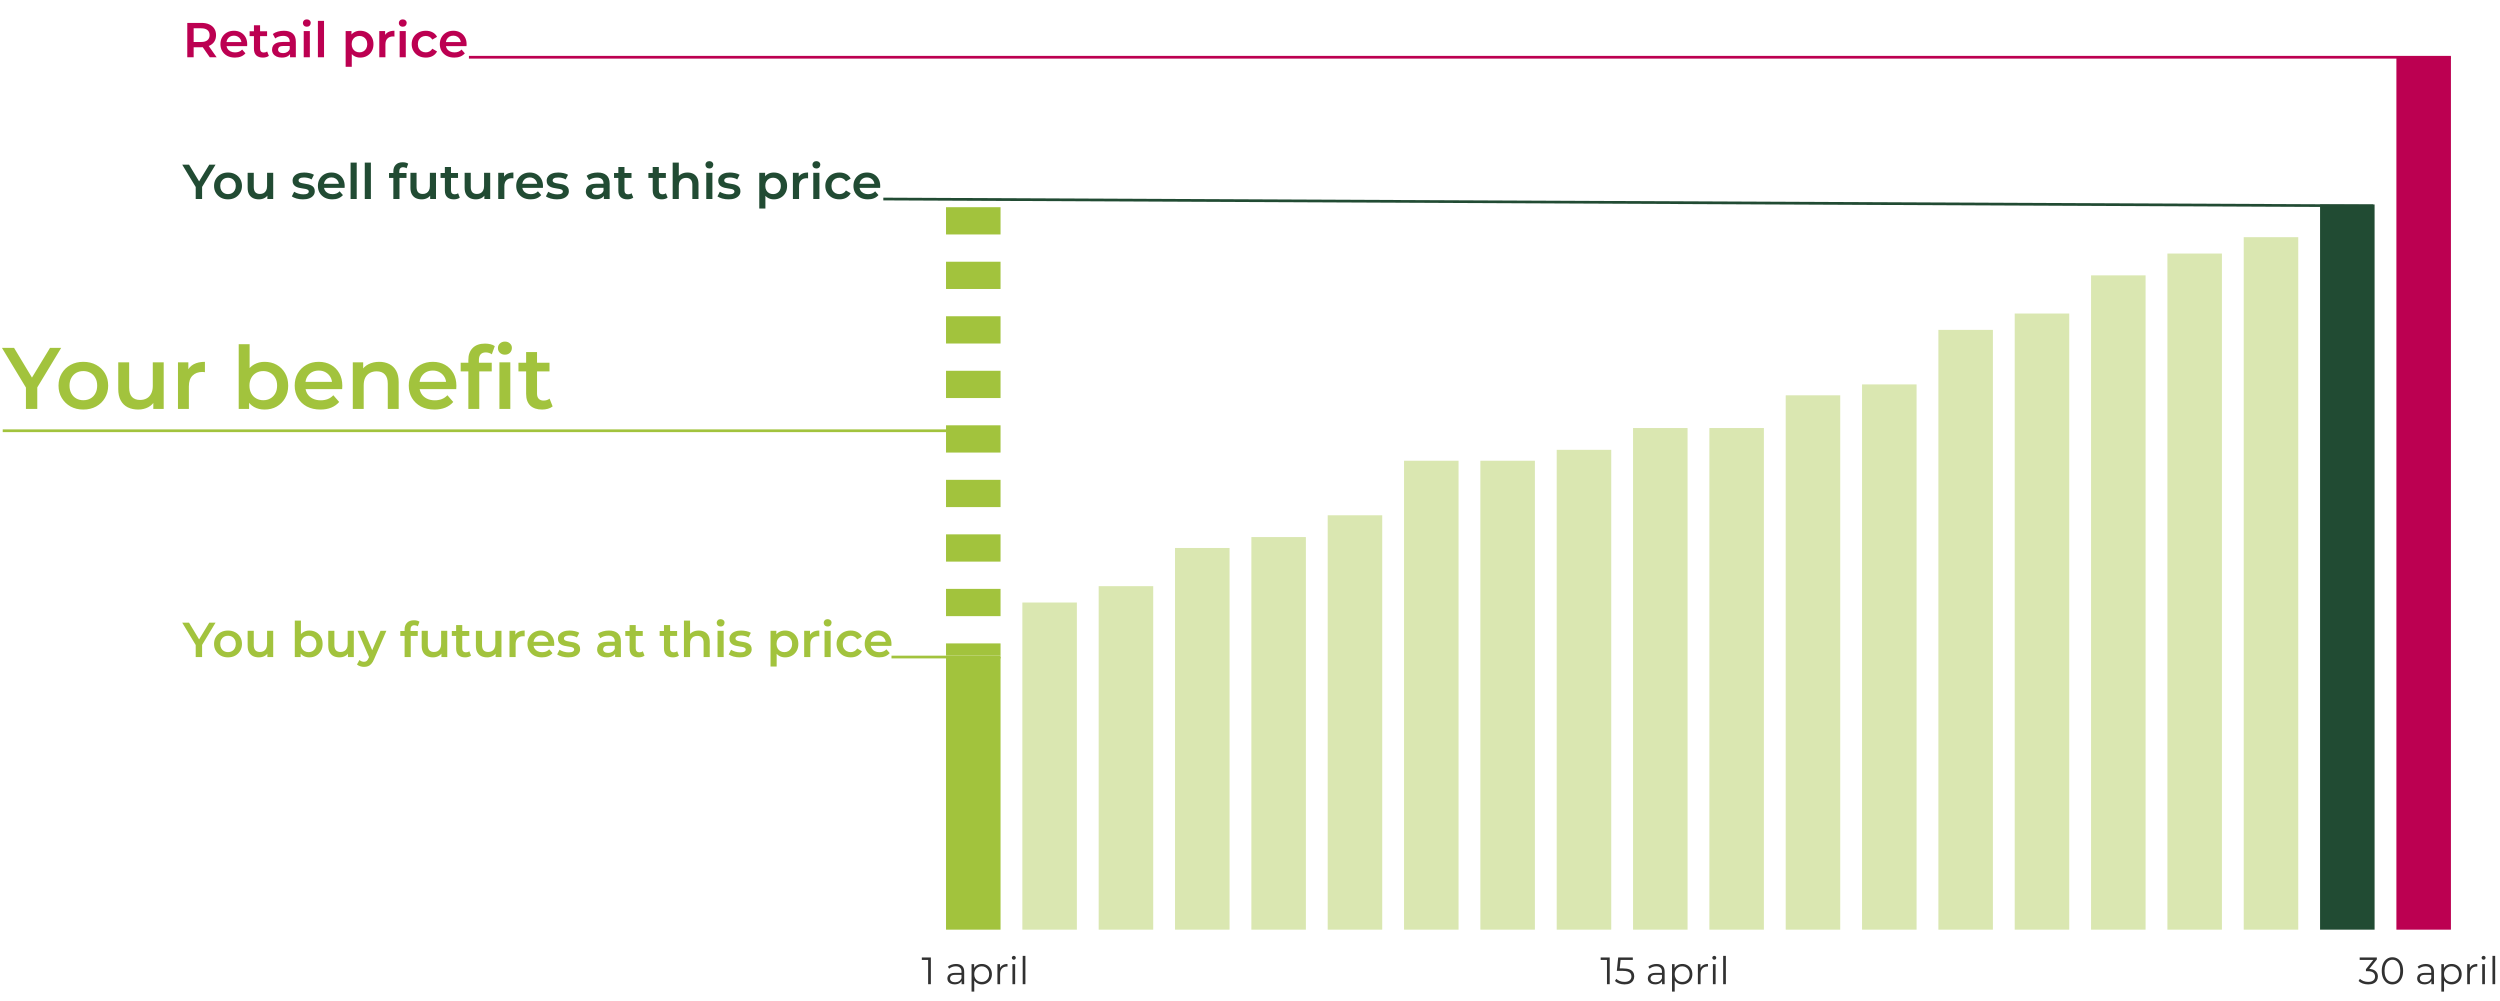 <svg width="917" height="367" viewBox="0 0 917 367" fill="none" xmlns="http://www.w3.org/2000/svg">
<rect x="899" y="341" width="20" height="320" transform="rotate(180 899 341)" fill="#BC0051"/>
<rect x="871" y="341" width="20" height="266" transform="rotate(180 871 341)" fill="#214B33"/>
<rect x="843" y="341" width="20" height="254" transform="rotate(180 843 341)" fill="#A2C33D" fill-opacity="0.4"/>
<rect x="815" y="341" width="20" height="248" transform="rotate(180 815 341)" fill="#A2C33D" fill-opacity="0.4"/>
<rect x="787" y="341" width="20" height="240" transform="rotate(180 787 341)" fill="#A2C33D" fill-opacity="0.4"/>
<rect x="759" y="341" width="20" height="226" transform="rotate(180 759 341)" fill="#A2C33D" fill-opacity="0.4"/>
<rect x="731" y="341" width="20" height="220" transform="rotate(180 731 341)" fill="#A2C33D" fill-opacity="0.4"/>
<rect x="703" y="341" width="20" height="200" transform="rotate(180 703 341)" fill="#A2C33D" fill-opacity="0.4"/>
<rect x="675" y="341" width="20" height="196" transform="rotate(180 675 341)" fill="#A2C33D" fill-opacity="0.4"/>
<rect x="647" y="341" width="20" height="184" transform="rotate(180 647 341)" fill="#A2C33D" fill-opacity="0.4"/>
<rect x="619" y="341" width="20" height="184" transform="rotate(180 619 341)" fill="#A2C33D" fill-opacity="0.4"/>
<rect x="591" y="341" width="20" height="176" transform="rotate(180 591 341)" fill="#A2C33D" fill-opacity="0.4"/>
<rect x="563" y="341" width="20" height="172" transform="rotate(180 563 341)" fill="#A2C33D" fill-opacity="0.4"/>
<rect x="535" y="341" width="20" height="172" transform="rotate(180 535 341)" fill="#A2C33D" fill-opacity="0.4"/>
<rect x="507" y="341" width="20" height="152" transform="rotate(180 507 341)" fill="#A2C33D" fill-opacity="0.4"/>
<rect x="479" y="341" width="20" height="144" transform="rotate(180 479 341)" fill="#A2C33D" fill-opacity="0.4"/>
<rect x="451" y="341" width="20" height="140" transform="rotate(180 451 341)" fill="#A2C33D" fill-opacity="0.4"/>
<rect x="423" y="341" width="20" height="126" transform="rotate(180 423 341)" fill="#A2C33D" fill-opacity="0.4"/>
<rect x="395" y="341" width="20" height="120" transform="rotate(180 395 341)" fill="#A2C33D" fill-opacity="0.4"/>
<rect x="367" y="341" width="20" height="100" transform="rotate(180 367 341)" fill="#A2C33D"/>
<path d="M357 76V240.5" stroke="#A2C33D" stroke-width="20" stroke-dasharray="10 10"/>
<path d="M71.788 241V236.014L72.31 237.454L66.838 228.4H69.34L73.732 235.69H72.328L76.756 228.4H79.06L73.588 237.454L74.128 236.014V241H71.788ZM83.624 241.126C82.64 241.126 81.764 240.916 80.996 240.496C80.228 240.064 79.622 239.476 79.178 238.732C78.734 237.988 78.512 237.142 78.512 236.194C78.512 235.234 78.734 234.388 79.178 233.656C79.622 232.912 80.228 232.33 80.996 231.91C81.764 231.49 82.64 231.28 83.624 231.28C84.62 231.28 85.502 231.49 86.27 231.91C87.05 232.33 87.656 232.906 88.088 233.638C88.532 234.37 88.754 235.222 88.754 236.194C88.754 237.142 88.532 237.988 88.088 238.732C87.656 239.476 87.05 240.064 86.27 240.496C85.502 240.916 84.62 241.126 83.624 241.126ZM83.624 239.2C84.176 239.2 84.668 239.08 85.1 238.84C85.532 238.6 85.868 238.252 86.108 237.796C86.36 237.34 86.486 236.806 86.486 236.194C86.486 235.57 86.36 235.036 86.108 234.592C85.868 234.136 85.532 233.788 85.1 233.548C84.668 233.308 84.182 233.188 83.642 233.188C83.09 233.188 82.598 233.308 82.166 233.548C81.746 233.788 81.41 234.136 81.158 234.592C80.906 235.036 80.78 235.57 80.78 236.194C80.78 236.806 80.906 237.34 81.158 237.796C81.41 238.252 81.746 238.6 82.166 238.84C82.598 239.08 83.084 239.2 83.624 239.2ZM94.974 241.126C94.158 241.126 93.438 240.976 92.814 240.676C92.19 240.364 91.704 239.896 91.356 239.272C91.008 238.636 90.834 237.838 90.834 236.878V231.388H93.084V236.572C93.084 237.436 93.276 238.084 93.66 238.516C94.056 238.936 94.614 239.146 95.334 239.146C95.862 239.146 96.318 239.038 96.702 238.822C97.098 238.606 97.404 238.282 97.62 237.85C97.848 237.418 97.962 236.884 97.962 236.248V231.388H100.212V241H98.07V238.408L98.448 239.2C98.124 239.824 97.65 240.304 97.026 240.64C96.402 240.964 95.718 241.126 94.974 241.126ZM113.46 241.126C112.644 241.126 111.918 240.946 111.282 240.586C110.646 240.226 110.142 239.686 109.77 238.966C109.41 238.234 109.23 237.31 109.23 236.194C109.23 235.066 109.416 234.142 109.788 233.422C110.172 232.702 110.682 232.168 111.318 231.82C111.966 231.46 112.68 231.28 113.46 231.28C114.408 231.28 115.242 231.484 115.962 231.892C116.694 232.3 117.27 232.87 117.69 233.602C118.122 234.334 118.338 235.198 118.338 236.194C118.338 237.19 118.122 238.054 117.69 238.786C117.27 239.518 116.694 240.094 115.962 240.514C115.242 240.922 114.408 241.126 113.46 241.126ZM108.132 241V227.644H110.382V233.62L110.202 236.176L110.274 238.732V241H108.132ZM113.208 239.2C113.748 239.2 114.228 239.08 114.648 238.84C115.08 238.6 115.422 238.252 115.674 237.796C115.926 237.34 116.052 236.806 116.052 236.194C116.052 235.57 115.926 235.036 115.674 234.592C115.422 234.136 115.08 233.788 114.648 233.548C114.228 233.308 113.748 233.188 113.208 233.188C112.668 233.188 112.182 233.308 111.75 233.548C111.318 233.788 110.976 234.136 110.724 234.592C110.472 235.036 110.346 235.57 110.346 236.194C110.346 236.806 110.472 237.34 110.724 237.796C110.976 238.252 111.318 238.6 111.75 238.84C112.182 239.08 112.668 239.2 113.208 239.2ZM124.54 241.126C123.724 241.126 123.004 240.976 122.38 240.676C121.756 240.364 121.27 239.896 120.922 239.272C120.574 238.636 120.4 237.838 120.4 236.878V231.388H122.65V236.572C122.65 237.436 122.842 238.084 123.226 238.516C123.622 238.936 124.18 239.146 124.9 239.146C125.428 239.146 125.884 239.038 126.268 238.822C126.664 238.606 126.97 238.282 127.186 237.85C127.414 237.418 127.528 236.884 127.528 236.248V231.388H129.778V241H127.636V238.408L128.014 239.2C127.69 239.824 127.216 240.304 126.592 240.64C125.968 240.964 125.284 241.126 124.54 241.126ZM133.516 244.618C133.048 244.618 132.58 244.54 132.112 244.384C131.644 244.228 131.254 244.012 130.942 243.736L131.842 242.08C132.07 242.284 132.328 242.446 132.616 242.566C132.904 242.686 133.198 242.746 133.498 242.746C133.906 242.746 134.236 242.644 134.488 242.44C134.74 242.236 134.974 241.894 135.19 241.414L135.748 240.154L135.928 239.884L139.564 231.388H141.724L137.224 241.774C136.924 242.494 136.588 243.064 136.216 243.484C135.856 243.904 135.448 244.198 134.992 244.366C134.548 244.534 134.056 244.618 133.516 244.618ZM135.496 241.342L131.158 231.388H133.498L137.026 239.686L135.496 241.342ZM148.411 241V230.848C148.411 229.84 148.705 229.036 149.293 228.436C149.893 227.824 150.745 227.518 151.849 227.518C152.245 227.518 152.617 227.56 152.965 227.644C153.325 227.728 153.625 227.86 153.865 228.04L153.253 229.732C153.085 229.6 152.893 229.504 152.677 229.444C152.461 229.372 152.239 229.336 152.011 229.336C151.543 229.336 151.189 229.468 150.949 229.732C150.709 229.984 150.589 230.368 150.589 230.884V231.964L150.661 232.972V241H148.411ZM146.827 233.26V231.46H153.235V233.26H146.827ZM158.817 241.126C158.001 241.126 157.281 240.976 156.657 240.676C156.033 240.364 155.547 239.896 155.199 239.272C154.851 238.636 154.677 237.838 154.677 236.878V231.388H156.927V236.572C156.927 237.436 157.119 238.084 157.503 238.516C157.899 238.936 158.457 239.146 159.177 239.146C159.705 239.146 160.161 239.038 160.545 238.822C160.941 238.606 161.247 238.282 161.463 237.85C161.691 237.418 161.805 236.884 161.805 236.248V231.388H164.055V241H161.913V238.408L162.291 239.2C161.967 239.824 161.493 240.304 160.869 240.64C160.245 240.964 159.561 241.126 158.817 241.126ZM170.619 241.126C169.563 241.126 168.747 240.856 168.171 240.316C167.595 239.764 167.307 238.954 167.307 237.886V229.264H169.557V237.832C169.557 238.288 169.671 238.642 169.899 238.894C170.139 239.146 170.469 239.272 170.889 239.272C171.393 239.272 171.813 239.14 172.149 238.876L172.779 240.478C172.515 240.694 172.191 240.856 171.807 240.964C171.423 241.072 171.027 241.126 170.619 241.126ZM165.723 233.26V231.46H172.131V233.26H165.723ZM178.698 241.126C177.882 241.126 177.162 240.976 176.538 240.676C175.914 240.364 175.428 239.896 175.08 239.272C174.732 238.636 174.558 237.838 174.558 236.878V231.388H176.808V236.572C176.808 237.436 177 238.084 177.384 238.516C177.78 238.936 178.338 239.146 179.058 239.146C179.586 239.146 180.042 239.038 180.426 238.822C180.822 238.606 181.128 238.282 181.344 237.85C181.572 237.418 181.686 236.884 181.686 236.248V231.388H183.936V241H181.794V238.408L182.172 239.2C181.848 239.824 181.374 240.304 180.75 240.64C180.126 240.964 179.442 241.126 178.698 241.126ZM186.882 241V231.388H189.024V234.034L188.772 233.26C189.06 232.612 189.51 232.12 190.122 231.784C190.746 231.448 191.52 231.28 192.444 231.28V233.422C192.348 233.398 192.258 233.386 192.174 233.386C192.09 233.374 192.006 233.368 191.922 233.368C191.07 233.368 190.392 233.62 189.888 234.124C189.384 234.616 189.132 235.354 189.132 236.338V241H186.882ZM198.783 241.126C197.715 241.126 196.779 240.916 195.975 240.496C195.183 240.064 194.565 239.476 194.121 238.732C193.689 237.988 193.473 237.142 193.473 236.194C193.473 235.234 193.683 234.388 194.103 233.656C194.535 232.912 195.123 232.33 195.867 231.91C196.623 231.49 197.481 231.28 198.441 231.28C199.377 231.28 200.211 231.484 200.943 231.892C201.675 232.3 202.251 232.876 202.671 233.62C203.091 234.364 203.301 235.24 203.301 236.248C203.301 236.344 203.295 236.452 203.283 236.572C203.283 236.692 203.277 236.806 203.265 236.914H195.255V235.42H202.077L201.195 235.888C201.207 235.336 201.093 234.85 200.853 234.43C200.613 234.01 200.283 233.68 199.863 233.44C199.455 233.2 198.981 233.08 198.441 233.08C197.889 233.08 197.403 233.2 196.983 233.44C196.575 233.68 196.251 234.016 196.011 234.448C195.783 234.868 195.669 235.366 195.669 235.942V236.302C195.669 236.878 195.801 237.388 196.065 237.832C196.329 238.276 196.701 238.618 197.181 238.858C197.661 239.098 198.213 239.218 198.837 239.218C199.377 239.218 199.863 239.134 200.295 238.966C200.727 238.798 201.111 238.534 201.447 238.174L202.653 239.56C202.221 240.064 201.675 240.454 201.015 240.73C200.367 240.994 199.623 241.126 198.783 241.126ZM208.432 241.126C207.628 241.126 206.854 241.024 206.11 240.82C205.378 240.604 204.796 240.346 204.364 240.046L205.228 238.336C205.66 238.612 206.176 238.84 206.776 239.02C207.376 239.2 207.976 239.29 208.576 239.29C209.284 239.29 209.794 239.194 210.106 239.002C210.43 238.81 210.592 238.552 210.592 238.228C210.592 237.964 210.484 237.766 210.268 237.634C210.052 237.49 209.77 237.382 209.422 237.31C209.074 237.238 208.684 237.172 208.252 237.112C207.832 237.052 207.406 236.974 206.974 236.878C206.554 236.77 206.17 236.62 205.822 236.428C205.474 236.224 205.192 235.954 204.976 235.618C204.76 235.282 204.652 234.838 204.652 234.286C204.652 233.674 204.826 233.146 205.174 232.702C205.522 232.246 206.008 231.898 206.632 231.658C207.268 231.406 208.018 231.28 208.882 231.28C209.53 231.28 210.184 231.352 210.844 231.496C211.504 231.64 212.05 231.844 212.482 232.108L211.618 233.818C211.162 233.542 210.7 233.356 210.232 233.26C209.776 233.152 209.32 233.098 208.864 233.098C208.18 233.098 207.67 233.2 207.334 233.404C207.01 233.608 206.848 233.866 206.848 234.178C206.848 234.466 206.956 234.682 207.172 234.826C207.388 234.97 207.67 235.084 208.018 235.168C208.366 235.252 208.75 235.324 209.17 235.384C209.602 235.432 210.028 235.51 210.448 235.618C210.868 235.726 211.252 235.876 211.6 236.068C211.96 236.248 212.248 236.506 212.464 236.842C212.68 237.178 212.788 237.616 212.788 238.156C212.788 238.756 212.608 239.278 212.248 239.722C211.9 240.166 211.402 240.514 210.754 240.766C210.106 241.006 209.332 241.126 208.432 241.126ZM225.623 241V239.056L225.497 238.642V235.24C225.497 234.58 225.299 234.07 224.903 233.71C224.507 233.338 223.907 233.152 223.103 233.152C222.563 233.152 222.029 233.236 221.501 233.404C220.985 233.572 220.547 233.806 220.187 234.106L219.305 232.468C219.821 232.072 220.433 231.778 221.141 231.586C221.861 231.382 222.605 231.28 223.373 231.28C224.765 231.28 225.839 231.616 226.595 232.288C227.363 232.948 227.747 233.974 227.747 235.366V241H225.623ZM222.599 241.126C221.879 241.126 221.249 241.006 220.709 240.766C220.169 240.514 219.749 240.172 219.449 239.74C219.161 239.296 219.017 238.798 219.017 238.246C219.017 237.706 219.143 237.22 219.395 236.788C219.659 236.356 220.085 236.014 220.673 235.762C221.261 235.51 222.041 235.384 223.013 235.384H225.803V236.878H223.175C222.407 236.878 221.891 237.004 221.627 237.256C221.363 237.496 221.231 237.796 221.231 238.156C221.231 238.564 221.393 238.888 221.717 239.128C222.041 239.368 222.491 239.488 223.067 239.488C223.619 239.488 224.111 239.362 224.543 239.11C224.987 238.858 225.305 238.486 225.497 237.994L225.875 239.344C225.659 239.908 225.269 240.346 224.705 240.658C224.153 240.97 223.451 241.126 222.599 241.126ZM234.252 241.126C233.196 241.126 232.38 240.856 231.804 240.316C231.228 239.764 230.94 238.954 230.94 237.886V229.264H233.19V237.832C233.19 238.288 233.304 238.642 233.532 238.894C233.772 239.146 234.102 239.272 234.522 239.272C235.026 239.272 235.446 239.14 235.782 238.876L236.412 240.478C236.148 240.694 235.824 240.856 235.44 240.964C235.056 241.072 234.66 241.126 234.252 241.126ZM229.356 233.26V231.46H235.764V233.26H229.356ZM246.856 241.126C245.8 241.126 244.984 240.856 244.408 240.316C243.832 239.764 243.544 238.954 243.544 237.886V229.264H245.794V237.832C245.794 238.288 245.908 238.642 246.136 238.894C246.376 239.146 246.706 239.272 247.126 239.272C247.63 239.272 248.05 239.14 248.386 238.876L249.016 240.478C248.752 240.694 248.428 240.856 248.044 240.964C247.66 241.072 247.264 241.126 246.856 241.126ZM241.96 233.26V231.46H248.368V233.26H241.96ZM256.321 231.28C257.089 231.28 257.773 231.43 258.373 231.73C258.985 232.03 259.465 232.492 259.813 233.116C260.161 233.728 260.335 234.52 260.335 235.492V241H258.085V235.78C258.085 234.928 257.881 234.292 257.473 233.872C257.077 233.452 256.519 233.242 255.799 233.242C255.271 233.242 254.803 233.35 254.395 233.566C253.987 233.782 253.669 234.106 253.441 234.538C253.225 234.958 253.117 235.492 253.117 236.14V241H250.867V227.644H253.117V233.98L252.631 233.188C252.967 232.576 253.453 232.108 254.089 231.784C254.737 231.448 255.481 231.28 256.321 231.28ZM263.189 241V231.388H265.439V241H263.189ZM264.323 229.804C263.903 229.804 263.555 229.672 263.279 229.408C263.015 229.144 262.883 228.826 262.883 228.454C262.883 228.07 263.015 227.752 263.279 227.5C263.555 227.236 263.903 227.104 264.323 227.104C264.743 227.104 265.085 227.23 265.349 227.482C265.625 227.722 265.763 228.028 265.763 228.4C265.763 228.796 265.631 229.132 265.367 229.408C265.103 229.672 264.755 229.804 264.323 229.804ZM271.362 241.126C270.558 241.126 269.784 241.024 269.04 240.82C268.308 240.604 267.726 240.346 267.294 240.046L268.158 238.336C268.59 238.612 269.106 238.84 269.706 239.02C270.306 239.2 270.906 239.29 271.506 239.29C272.214 239.29 272.724 239.194 273.036 239.002C273.36 238.81 273.522 238.552 273.522 238.228C273.522 237.964 273.414 237.766 273.198 237.634C272.982 237.49 272.7 237.382 272.352 237.31C272.004 237.238 271.614 237.172 271.182 237.112C270.762 237.052 270.336 236.974 269.904 236.878C269.484 236.77 269.1 236.62 268.752 236.428C268.404 236.224 268.122 235.954 267.906 235.618C267.69 235.282 267.582 234.838 267.582 234.286C267.582 233.674 267.756 233.146 268.104 232.702C268.452 232.246 268.938 231.898 269.562 231.658C270.198 231.406 270.948 231.28 271.812 231.28C272.46 231.28 273.114 231.352 273.774 231.496C274.434 231.64 274.98 231.844 275.412 232.108L274.548 233.818C274.092 233.542 273.63 233.356 273.162 233.26C272.706 233.152 272.25 233.098 271.794 233.098C271.11 233.098 270.6 233.2 270.264 233.404C269.94 233.608 269.778 233.866 269.778 234.178C269.778 234.466 269.886 234.682 270.102 234.826C270.318 234.97 270.6 235.084 270.948 235.168C271.296 235.252 271.68 235.324 272.1 235.384C272.532 235.432 272.958 235.51 273.378 235.618C273.798 235.726 274.182 235.876 274.53 236.068C274.89 236.248 275.178 236.506 275.394 236.842C275.61 237.178 275.718 237.616 275.718 238.156C275.718 238.756 275.538 239.278 275.178 239.722C274.83 240.166 274.332 240.514 273.684 240.766C273.036 241.006 272.262 241.126 271.362 241.126ZM287.958 241.126C287.178 241.126 286.464 240.946 285.816 240.586C285.18 240.226 284.67 239.686 284.286 238.966C283.914 238.234 283.728 237.31 283.728 236.194C283.728 235.066 283.908 234.142 284.268 233.422C284.64 232.702 285.144 232.168 285.78 231.82C286.416 231.46 287.142 231.28 287.958 231.28C288.906 231.28 289.74 231.484 290.46 231.892C291.192 232.3 291.768 232.87 292.188 233.602C292.62 234.334 292.836 235.198 292.836 236.194C292.836 237.19 292.62 238.06 292.188 238.804C291.768 239.536 291.192 240.106 290.46 240.514C289.74 240.922 288.906 241.126 287.958 241.126ZM282.63 244.492V231.388H284.772V233.656L284.7 236.212L284.88 238.768V244.492H282.63ZM287.706 239.2C288.246 239.2 288.726 239.08 289.146 238.84C289.578 238.6 289.92 238.252 290.172 237.796C290.424 237.34 290.55 236.806 290.55 236.194C290.55 235.57 290.424 235.036 290.172 234.592C289.92 234.136 289.578 233.788 289.146 233.548C288.726 233.308 288.246 233.188 287.706 233.188C287.166 233.188 286.68 233.308 286.248 233.548C285.816 233.788 285.474 234.136 285.222 234.592C284.97 235.036 284.844 235.57 284.844 236.194C284.844 236.806 284.97 237.34 285.222 237.796C285.474 238.252 285.816 238.6 286.248 238.84C286.68 239.08 287.166 239.2 287.706 239.2ZM294.97 241V231.388H297.112V234.034L296.86 233.26C297.148 232.612 297.598 232.12 298.21 231.784C298.834 231.448 299.608 231.28 300.532 231.28V233.422C300.436 233.398 300.346 233.386 300.262 233.386C300.178 233.374 300.094 233.368 300.01 233.368C299.158 233.368 298.48 233.62 297.976 234.124C297.472 234.616 297.22 235.354 297.22 236.338V241H294.97ZM302.441 241V231.388H304.691V241H302.441ZM303.575 229.804C303.155 229.804 302.807 229.672 302.531 229.408C302.267 229.144 302.135 228.826 302.135 228.454C302.135 228.07 302.267 227.752 302.531 227.5C302.807 227.236 303.155 227.104 303.575 227.104C303.995 227.104 304.337 227.23 304.601 227.482C304.877 227.722 305.015 228.028 305.015 228.4C305.015 228.796 304.883 229.132 304.619 229.408C304.355 229.672 304.007 229.804 303.575 229.804ZM312.054 241.126C311.046 241.126 310.146 240.916 309.354 240.496C308.574 240.064 307.962 239.476 307.518 238.732C307.074 237.988 306.852 237.142 306.852 236.194C306.852 235.234 307.074 234.388 307.518 233.656C307.962 232.912 308.574 232.33 309.354 231.91C310.146 231.49 311.046 231.28 312.054 231.28C312.99 231.28 313.812 231.472 314.52 231.856C315.24 232.228 315.786 232.78 316.158 233.512L314.43 234.52C314.142 234.064 313.788 233.728 313.368 233.512C312.96 233.296 312.516 233.188 312.036 233.188C311.484 233.188 310.986 233.308 310.542 233.548C310.098 233.788 309.75 234.136 309.498 234.592C309.246 235.036 309.12 235.57 309.12 236.194C309.12 236.818 309.246 237.358 309.498 237.814C309.75 238.258 310.098 238.6 310.542 238.84C310.986 239.08 311.484 239.2 312.036 239.2C312.516 239.2 312.96 239.092 313.368 238.876C313.788 238.66 314.142 238.324 314.43 237.868L316.158 238.876C315.786 239.596 315.24 240.154 314.52 240.55C313.812 240.934 312.99 241.126 312.054 241.126ZM322.48 241.126C321.412 241.126 320.476 240.916 319.672 240.496C318.88 240.064 318.262 239.476 317.818 238.732C317.386 237.988 317.17 237.142 317.17 236.194C317.17 235.234 317.38 234.388 317.8 233.656C318.232 232.912 318.82 232.33 319.564 231.91C320.32 231.49 321.178 231.28 322.138 231.28C323.074 231.28 323.908 231.484 324.64 231.892C325.372 232.3 325.948 232.876 326.368 233.62C326.788 234.364 326.998 235.24 326.998 236.248C326.998 236.344 326.992 236.452 326.98 236.572C326.98 236.692 326.974 236.806 326.962 236.914H318.952V235.42H325.774L324.892 235.888C324.904 235.336 324.79 234.85 324.55 234.43C324.31 234.01 323.98 233.68 323.56 233.44C323.152 233.2 322.678 233.08 322.138 233.08C321.586 233.08 321.1 233.2 320.68 233.44C320.272 233.68 319.948 234.016 319.708 234.448C319.48 234.868 319.366 235.366 319.366 235.942V236.302C319.366 236.878 319.498 237.388 319.762 237.832C320.026 238.276 320.398 238.618 320.878 238.858C321.358 239.098 321.91 239.218 322.534 239.218C323.074 239.218 323.56 239.134 323.992 238.966C324.424 238.798 324.808 238.534 325.144 238.174L326.35 239.56C325.918 240.064 325.372 240.454 324.712 240.73C324.064 240.994 323.32 241.126 322.48 241.126Z" fill="#A2C33D"/>
<path d="M327 241H367" stroke="#A2C33D"/>
<path d="M324 73L870.5 75.51" stroke="#214B33"/>
<path d="M71.788 73V68.014L72.31 69.454L66.838 60.4H69.34L73.732 67.69H72.328L76.756 60.4H79.06L73.588 69.454L74.128 68.014V73H71.788ZM83.624 73.126C82.64 73.126 81.764 72.916 80.996 72.496C80.228 72.064 79.622 71.476 79.178 70.732C78.734 69.988 78.512 69.142 78.512 68.194C78.512 67.234 78.734 66.388 79.178 65.656C79.622 64.912 80.228 64.33 80.996 63.91C81.764 63.49 82.64 63.28 83.624 63.28C84.62 63.28 85.502 63.49 86.27 63.91C87.05 64.33 87.656 64.906 88.088 65.638C88.532 66.37 88.754 67.222 88.754 68.194C88.754 69.142 88.532 69.988 88.088 70.732C87.656 71.476 87.05 72.064 86.27 72.496C85.502 72.916 84.62 73.126 83.624 73.126ZM83.624 71.2C84.176 71.2 84.668 71.08 85.1 70.84C85.532 70.6 85.868 70.252 86.108 69.796C86.36 69.34 86.486 68.806 86.486 68.194C86.486 67.57 86.36 67.036 86.108 66.592C85.868 66.136 85.532 65.788 85.1 65.548C84.668 65.308 84.182 65.188 83.642 65.188C83.09 65.188 82.598 65.308 82.166 65.548C81.746 65.788 81.41 66.136 81.158 66.592C80.906 67.036 80.78 67.57 80.78 68.194C80.78 68.806 80.906 69.34 81.158 69.796C81.41 70.252 81.746 70.6 82.166 70.84C82.598 71.08 83.084 71.2 83.624 71.2ZM94.974 73.126C94.158 73.126 93.438 72.976 92.814 72.676C92.19 72.364 91.704 71.896 91.356 71.272C91.008 70.636 90.834 69.838 90.834 68.878V63.388H93.084V68.572C93.084 69.436 93.276 70.084 93.66 70.516C94.056 70.936 94.614 71.146 95.334 71.146C95.862 71.146 96.318 71.038 96.702 70.822C97.098 70.606 97.404 70.282 97.62 69.85C97.848 69.418 97.962 68.884 97.962 68.248V63.388H100.212V73H98.07V70.408L98.448 71.2C98.124 71.824 97.65 72.304 97.026 72.64C96.402 72.964 95.718 73.126 94.974 73.126ZM111.102 73.126C110.298 73.126 109.524 73.024 108.78 72.82C108.048 72.604 107.466 72.346 107.034 72.046L107.898 70.336C108.33 70.612 108.846 70.84 109.446 71.02C110.046 71.2 110.646 71.29 111.246 71.29C111.954 71.29 112.464 71.194 112.776 71.002C113.1 70.81 113.262 70.552 113.262 70.228C113.262 69.964 113.154 69.766 112.938 69.634C112.722 69.49 112.44 69.382 112.092 69.31C111.744 69.238 111.354 69.172 110.922 69.112C110.502 69.052 110.076 68.974 109.644 68.878C109.224 68.77 108.84 68.62 108.492 68.428C108.144 68.224 107.862 67.954 107.646 67.618C107.43 67.282 107.322 66.838 107.322 66.286C107.322 65.674 107.496 65.146 107.844 64.702C108.192 64.246 108.678 63.898 109.302 63.658C109.938 63.406 110.688 63.28 111.552 63.28C112.2 63.28 112.854 63.352 113.514 63.496C114.174 63.64 114.72 63.844 115.152 64.108L114.288 65.818C113.832 65.542 113.37 65.356 112.902 65.26C112.446 65.152 111.99 65.098 111.534 65.098C110.85 65.098 110.34 65.2 110.004 65.404C109.68 65.608 109.518 65.866 109.518 66.178C109.518 66.466 109.626 66.682 109.842 66.826C110.058 66.97 110.34 67.084 110.688 67.168C111.036 67.252 111.42 67.324 111.84 67.384C112.272 67.432 112.698 67.51 113.118 67.618C113.538 67.726 113.922 67.876 114.27 68.068C114.63 68.248 114.918 68.506 115.134 68.842C115.35 69.178 115.458 69.616 115.458 70.156C115.458 70.756 115.278 71.278 114.918 71.722C114.57 72.166 114.072 72.514 113.424 72.766C112.776 73.006 112.002 73.126 111.102 73.126ZM121.914 73.126C120.846 73.126 119.91 72.916 119.106 72.496C118.314 72.064 117.696 71.476 117.252 70.732C116.82 69.988 116.604 69.142 116.604 68.194C116.604 67.234 116.814 66.388 117.234 65.656C117.666 64.912 118.254 64.33 118.998 63.91C119.754 63.49 120.612 63.28 121.572 63.28C122.508 63.28 123.342 63.484 124.074 63.892C124.806 64.3 125.382 64.876 125.802 65.62C126.222 66.364 126.432 67.24 126.432 68.248C126.432 68.344 126.426 68.452 126.414 68.572C126.414 68.692 126.408 68.806 126.396 68.914H118.386V67.42H125.208L124.326 67.888C124.338 67.336 124.224 66.85 123.984 66.43C123.744 66.01 123.414 65.68 122.994 65.44C122.586 65.2 122.112 65.08 121.572 65.08C121.02 65.08 120.534 65.2 120.114 65.44C119.706 65.68 119.382 66.016 119.142 66.448C118.914 66.868 118.8 67.366 118.8 67.942V68.302C118.8 68.878 118.932 69.388 119.196 69.832C119.46 70.276 119.832 70.618 120.312 70.858C120.792 71.098 121.344 71.218 121.968 71.218C122.508 71.218 122.994 71.134 123.426 70.966C123.858 70.798 124.242 70.534 124.578 70.174L125.784 71.56C125.352 72.064 124.806 72.454 124.146 72.73C123.498 72.994 122.754 73.126 121.914 73.126ZM128.593 73V59.644H130.843V73H128.593ZM133.796 73V59.644H136.046V73H133.796ZM144.28 73V62.848C144.28 61.84 144.574 61.036 145.162 60.436C145.762 59.824 146.614 59.518 147.718 59.518C148.114 59.518 148.486 59.56 148.834 59.644C149.194 59.728 149.494 59.86 149.734 60.04L149.122 61.732C148.954 61.6 148.762 61.504 148.546 61.444C148.33 61.372 148.108 61.336 147.88 61.336C147.412 61.336 147.058 61.468 146.818 61.732C146.578 61.984 146.458 62.368 146.458 62.884V63.964L146.53 64.972V73H144.28ZM142.696 65.26V63.46H149.104V65.26H142.696ZM154.687 73.126C153.871 73.126 153.151 72.976 152.527 72.676C151.903 72.364 151.417 71.896 151.069 71.272C150.721 70.636 150.547 69.838 150.547 68.878V63.388H152.797V68.572C152.797 69.436 152.989 70.084 153.373 70.516C153.769 70.936 154.327 71.146 155.047 71.146C155.575 71.146 156.031 71.038 156.415 70.822C156.811 70.606 157.117 70.282 157.333 69.85C157.561 69.418 157.675 68.884 157.675 68.248V63.388H159.925V73H157.783V70.408L158.161 71.2C157.837 71.824 157.363 72.304 156.739 72.64C156.115 72.964 155.431 73.126 154.687 73.126ZM166.489 73.126C165.433 73.126 164.617 72.856 164.041 72.316C163.465 71.764 163.177 70.954 163.177 69.886V61.264H165.427V69.832C165.427 70.288 165.541 70.642 165.769 70.894C166.009 71.146 166.339 71.272 166.759 71.272C167.263 71.272 167.683 71.14 168.019 70.876L168.649 72.478C168.385 72.694 168.061 72.856 167.677 72.964C167.293 73.072 166.897 73.126 166.489 73.126ZM161.593 65.26V63.46H168.001V65.26H161.593ZM174.567 73.126C173.751 73.126 173.031 72.976 172.407 72.676C171.783 72.364 171.297 71.896 170.949 71.272C170.601 70.636 170.427 69.838 170.427 68.878V63.388H172.677V68.572C172.677 69.436 172.869 70.084 173.253 70.516C173.649 70.936 174.207 71.146 174.927 71.146C175.455 71.146 175.911 71.038 176.295 70.822C176.691 70.606 176.997 70.282 177.213 69.85C177.441 69.418 177.555 68.884 177.555 68.248V63.388H179.805V73H177.663V70.408L178.041 71.2C177.717 71.824 177.243 72.304 176.619 72.64C175.995 72.964 175.311 73.126 174.567 73.126ZM182.751 73V63.388H184.893V66.034L184.641 65.26C184.929 64.612 185.379 64.12 185.991 63.784C186.615 63.448 187.389 63.28 188.313 63.28V65.422C188.217 65.398 188.127 65.386 188.043 65.386C187.959 65.374 187.875 65.368 187.791 65.368C186.939 65.368 186.261 65.62 185.757 66.124C185.253 66.616 185.001 67.354 185.001 68.338V73H182.751ZM194.652 73.126C193.584 73.126 192.648 72.916 191.844 72.496C191.052 72.064 190.434 71.476 189.99 70.732C189.558 69.988 189.342 69.142 189.342 68.194C189.342 67.234 189.552 66.388 189.972 65.656C190.404 64.912 190.992 64.33 191.736 63.91C192.492 63.49 193.35 63.28 194.31 63.28C195.246 63.28 196.08 63.484 196.812 63.892C197.544 64.3 198.12 64.876 198.54 65.62C198.96 66.364 199.17 67.24 199.17 68.248C199.17 68.344 199.164 68.452 199.152 68.572C199.152 68.692 199.146 68.806 199.134 68.914H191.124V67.42H197.946L197.064 67.888C197.076 67.336 196.962 66.85 196.722 66.43C196.482 66.01 196.152 65.68 195.732 65.44C195.324 65.2 194.85 65.08 194.31 65.08C193.758 65.08 193.272 65.2 192.852 65.44C192.444 65.68 192.12 66.016 191.88 66.448C191.652 66.868 191.538 67.366 191.538 67.942V68.302C191.538 68.878 191.67 69.388 191.934 69.832C192.198 70.276 192.57 70.618 193.05 70.858C193.53 71.098 194.082 71.218 194.706 71.218C195.246 71.218 195.732 71.134 196.164 70.966C196.596 70.798 196.98 70.534 197.316 70.174L198.522 71.56C198.09 72.064 197.544 72.454 196.884 72.73C196.236 72.994 195.492 73.126 194.652 73.126ZM204.301 73.126C203.497 73.126 202.723 73.024 201.979 72.82C201.247 72.604 200.665 72.346 200.233 72.046L201.097 70.336C201.529 70.612 202.045 70.84 202.645 71.02C203.245 71.2 203.845 71.29 204.445 71.29C205.153 71.29 205.663 71.194 205.975 71.002C206.299 70.81 206.461 70.552 206.461 70.228C206.461 69.964 206.353 69.766 206.137 69.634C205.921 69.49 205.639 69.382 205.291 69.31C204.943 69.238 204.553 69.172 204.121 69.112C203.701 69.052 203.275 68.974 202.843 68.878C202.423 68.77 202.039 68.62 201.691 68.428C201.343 68.224 201.061 67.954 200.845 67.618C200.629 67.282 200.521 66.838 200.521 66.286C200.521 65.674 200.695 65.146 201.043 64.702C201.391 64.246 201.877 63.898 202.501 63.658C203.137 63.406 203.887 63.28 204.751 63.28C205.399 63.28 206.053 63.352 206.713 63.496C207.373 63.64 207.919 63.844 208.351 64.108L207.487 65.818C207.031 65.542 206.569 65.356 206.101 65.26C205.645 65.152 205.189 65.098 204.733 65.098C204.049 65.098 203.539 65.2 203.203 65.404C202.879 65.608 202.717 65.866 202.717 66.178C202.717 66.466 202.825 66.682 203.041 66.826C203.257 66.97 203.539 67.084 203.887 67.168C204.235 67.252 204.619 67.324 205.039 67.384C205.471 67.432 205.897 67.51 206.317 67.618C206.737 67.726 207.121 67.876 207.469 68.068C207.829 68.248 208.117 68.506 208.333 68.842C208.549 69.178 208.657 69.616 208.657 70.156C208.657 70.756 208.477 71.278 208.117 71.722C207.769 72.166 207.271 72.514 206.623 72.766C205.975 73.006 205.201 73.126 204.301 73.126ZM221.492 73V71.056L221.366 70.642V67.24C221.366 66.58 221.168 66.07 220.772 65.71C220.376 65.338 219.776 65.152 218.972 65.152C218.432 65.152 217.898 65.236 217.37 65.404C216.854 65.572 216.416 65.806 216.056 66.106L215.174 64.468C215.69 64.072 216.302 63.778 217.01 63.586C217.73 63.382 218.474 63.28 219.242 63.28C220.634 63.28 221.708 63.616 222.464 64.288C223.232 64.948 223.616 65.974 223.616 67.366V73H221.492ZM218.468 73.126C217.748 73.126 217.118 73.006 216.578 72.766C216.038 72.514 215.618 72.172 215.318 71.74C215.03 71.296 214.886 70.798 214.886 70.246C214.886 69.706 215.012 69.22 215.264 68.788C215.528 68.356 215.954 68.014 216.542 67.762C217.13 67.51 217.91 67.384 218.882 67.384H221.672V68.878H219.044C218.276 68.878 217.76 69.004 217.496 69.256C217.232 69.496 217.1 69.796 217.1 70.156C217.1 70.564 217.262 70.888 217.586 71.128C217.91 71.368 218.36 71.488 218.936 71.488C219.488 71.488 219.98 71.362 220.412 71.11C220.856 70.858 221.174 70.486 221.366 69.994L221.744 71.344C221.528 71.908 221.138 72.346 220.574 72.658C220.022 72.97 219.32 73.126 218.468 73.126ZM230.121 73.126C229.065 73.126 228.249 72.856 227.673 72.316C227.097 71.764 226.809 70.954 226.809 69.886V61.264H229.059V69.832C229.059 70.288 229.173 70.642 229.401 70.894C229.641 71.146 229.971 71.272 230.391 71.272C230.895 71.272 231.315 71.14 231.651 70.876L232.281 72.478C232.017 72.694 231.693 72.856 231.309 72.964C230.925 73.072 230.529 73.126 230.121 73.126ZM225.225 65.26V63.46H231.633V65.26H225.225ZM242.725 73.126C241.669 73.126 240.853 72.856 240.277 72.316C239.701 71.764 239.413 70.954 239.413 69.886V61.264H241.663V69.832C241.663 70.288 241.777 70.642 242.005 70.894C242.245 71.146 242.575 71.272 242.995 71.272C243.499 71.272 243.919 71.14 244.255 70.876L244.885 72.478C244.621 72.694 244.297 72.856 243.913 72.964C243.529 73.072 243.133 73.126 242.725 73.126ZM237.829 65.26V63.46H244.237V65.26H237.829ZM252.19 63.28C252.958 63.28 253.642 63.43 254.242 63.73C254.854 64.03 255.334 64.492 255.682 65.116C256.03 65.728 256.204 66.52 256.204 67.492V73H253.954V67.78C253.954 66.928 253.75 66.292 253.342 65.872C252.946 65.452 252.388 65.242 251.668 65.242C251.14 65.242 250.672 65.35 250.264 65.566C249.856 65.782 249.538 66.106 249.31 66.538C249.094 66.958 248.986 67.492 248.986 68.14V73H246.736V59.644H248.986V65.98L248.5 65.188C248.836 64.576 249.322 64.108 249.958 63.784C250.606 63.448 251.35 63.28 252.19 63.28ZM259.058 73V63.388H261.308V73H259.058ZM260.192 61.804C259.772 61.804 259.424 61.672 259.148 61.408C258.884 61.144 258.752 60.826 258.752 60.454C258.752 60.07 258.884 59.752 259.148 59.5C259.424 59.236 259.772 59.104 260.192 59.104C260.612 59.104 260.954 59.23 261.218 59.482C261.494 59.722 261.632 60.028 261.632 60.4C261.632 60.796 261.5 61.132 261.236 61.408C260.972 61.672 260.624 61.804 260.192 61.804ZM267.231 73.126C266.427 73.126 265.653 73.024 264.909 72.82C264.177 72.604 263.595 72.346 263.163 72.046L264.027 70.336C264.459 70.612 264.975 70.84 265.575 71.02C266.175 71.2 266.775 71.29 267.375 71.29C268.083 71.29 268.593 71.194 268.905 71.002C269.229 70.81 269.391 70.552 269.391 70.228C269.391 69.964 269.283 69.766 269.067 69.634C268.851 69.49 268.569 69.382 268.221 69.31C267.873 69.238 267.483 69.172 267.051 69.112C266.631 69.052 266.205 68.974 265.773 68.878C265.353 68.77 264.969 68.62 264.621 68.428C264.273 68.224 263.991 67.954 263.775 67.618C263.559 67.282 263.451 66.838 263.451 66.286C263.451 65.674 263.625 65.146 263.973 64.702C264.321 64.246 264.807 63.898 265.431 63.658C266.067 63.406 266.817 63.28 267.681 63.28C268.329 63.28 268.983 63.352 269.643 63.496C270.303 63.64 270.849 63.844 271.281 64.108L270.417 65.818C269.961 65.542 269.499 65.356 269.031 65.26C268.575 65.152 268.119 65.098 267.663 65.098C266.979 65.098 266.469 65.2 266.133 65.404C265.809 65.608 265.647 65.866 265.647 66.178C265.647 66.466 265.755 66.682 265.971 66.826C266.187 66.97 266.469 67.084 266.817 67.168C267.165 67.252 267.549 67.324 267.969 67.384C268.401 67.432 268.827 67.51 269.247 67.618C269.667 67.726 270.051 67.876 270.399 68.068C270.759 68.248 271.047 68.506 271.263 68.842C271.479 69.178 271.587 69.616 271.587 70.156C271.587 70.756 271.407 71.278 271.047 71.722C270.699 72.166 270.201 72.514 269.553 72.766C268.905 73.006 268.131 73.126 267.231 73.126ZM283.827 73.126C283.047 73.126 282.333 72.946 281.685 72.586C281.049 72.226 280.539 71.686 280.155 70.966C279.783 70.234 279.597 69.31 279.597 68.194C279.597 67.066 279.777 66.142 280.137 65.422C280.509 64.702 281.013 64.168 281.649 63.82C282.285 63.46 283.011 63.28 283.827 63.28C284.775 63.28 285.609 63.484 286.329 63.892C287.061 64.3 287.637 64.87 288.057 65.602C288.489 66.334 288.705 67.198 288.705 68.194C288.705 69.19 288.489 70.06 288.057 70.804C287.637 71.536 287.061 72.106 286.329 72.514C285.609 72.922 284.775 73.126 283.827 73.126ZM278.499 76.492V63.388H280.641V65.656L280.569 68.212L280.749 70.768V76.492H278.499ZM283.575 71.2C284.115 71.2 284.595 71.08 285.015 70.84C285.447 70.6 285.789 70.252 286.041 69.796C286.293 69.34 286.419 68.806 286.419 68.194C286.419 67.57 286.293 67.036 286.041 66.592C285.789 66.136 285.447 65.788 285.015 65.548C284.595 65.308 284.115 65.188 283.575 65.188C283.035 65.188 282.549 65.308 282.117 65.548C281.685 65.788 281.343 66.136 281.091 66.592C280.839 67.036 280.713 67.57 280.713 68.194C280.713 68.806 280.839 69.34 281.091 69.796C281.343 70.252 281.685 70.6 282.117 70.84C282.549 71.08 283.035 71.2 283.575 71.2ZM290.839 73V63.388H292.981V66.034L292.729 65.26C293.017 64.612 293.467 64.12 294.079 63.784C294.703 63.448 295.477 63.28 296.401 63.28V65.422C296.305 65.398 296.215 65.386 296.131 65.386C296.047 65.374 295.963 65.368 295.879 65.368C295.027 65.368 294.349 65.62 293.845 66.124C293.341 66.616 293.089 67.354 293.089 68.338V73H290.839ZM298.31 73V63.388H300.56V73H298.31ZM299.444 61.804C299.024 61.804 298.676 61.672 298.4 61.408C298.136 61.144 298.004 60.826 298.004 60.454C298.004 60.07 298.136 59.752 298.4 59.5C298.676 59.236 299.024 59.104 299.444 59.104C299.864 59.104 300.206 59.23 300.47 59.482C300.746 59.722 300.884 60.028 300.884 60.4C300.884 60.796 300.752 61.132 300.488 61.408C300.224 61.672 299.876 61.804 299.444 61.804ZM307.923 73.126C306.915 73.126 306.015 72.916 305.223 72.496C304.443 72.064 303.831 71.476 303.387 70.732C302.943 69.988 302.721 69.142 302.721 68.194C302.721 67.234 302.943 66.388 303.387 65.656C303.831 64.912 304.443 64.33 305.223 63.91C306.015 63.49 306.915 63.28 307.923 63.28C308.859 63.28 309.681 63.472 310.389 63.856C311.109 64.228 311.655 64.78 312.027 65.512L310.299 66.52C310.011 66.064 309.657 65.728 309.237 65.512C308.829 65.296 308.385 65.188 307.905 65.188C307.353 65.188 306.855 65.308 306.411 65.548C305.967 65.788 305.619 66.136 305.367 66.592C305.115 67.036 304.989 67.57 304.989 68.194C304.989 68.818 305.115 69.358 305.367 69.814C305.619 70.258 305.967 70.6 306.411 70.84C306.855 71.08 307.353 71.2 307.905 71.2C308.385 71.2 308.829 71.092 309.237 70.876C309.657 70.66 310.011 70.324 310.299 69.868L312.027 70.876C311.655 71.596 311.109 72.154 310.389 72.55C309.681 72.934 308.859 73.126 307.923 73.126ZM318.349 73.126C317.281 73.126 316.345 72.916 315.541 72.496C314.749 72.064 314.131 71.476 313.687 70.732C313.255 69.988 313.039 69.142 313.039 68.194C313.039 67.234 313.249 66.388 313.669 65.656C314.101 64.912 314.689 64.33 315.433 63.91C316.189 63.49 317.047 63.28 318.007 63.28C318.943 63.28 319.777 63.484 320.509 63.892C321.241 64.3 321.817 64.876 322.237 65.62C322.657 66.364 322.867 67.24 322.867 68.248C322.867 68.344 322.861 68.452 322.849 68.572C322.849 68.692 322.843 68.806 322.831 68.914H314.821V67.42H321.643L320.761 67.888C320.773 67.336 320.659 66.85 320.419 66.43C320.179 66.01 319.849 65.68 319.429 65.44C319.021 65.2 318.547 65.08 318.007 65.08C317.455 65.08 316.969 65.2 316.549 65.44C316.141 65.68 315.817 66.016 315.577 66.448C315.349 66.868 315.235 67.366 315.235 67.942V68.302C315.235 68.878 315.367 69.388 315.631 69.832C315.895 70.276 316.267 70.618 316.747 70.858C317.227 71.098 317.779 71.218 318.403 71.218C318.943 71.218 319.429 71.134 319.861 70.966C320.293 70.798 320.677 70.534 321.013 70.174L322.219 71.56C321.787 72.064 321.241 72.454 320.581 72.73C319.933 72.994 319.189 73.126 318.349 73.126Z" fill="#214B33"/>
<path d="M172 21L899 21" stroke="#BC0051"/>
<path d="M68.692 21V8.4H73.876C74.992 8.4 75.946 8.58 76.738 8.94C77.542 9.3 78.16 9.816 78.592 10.488C79.024 11.16 79.24 11.958 79.24 12.882C79.24 13.806 79.024 14.604 78.592 15.276C78.16 15.936 77.542 16.446 76.738 16.806C75.946 17.154 74.992 17.328 73.876 17.328H69.988L71.032 16.266V21H68.692ZM76.936 21L73.75 16.428H76.252L79.456 21H76.936ZM71.032 16.518L69.988 15.402H73.768C74.8 15.402 75.574 15.18 76.09 14.736C76.618 14.292 76.882 13.674 76.882 12.882C76.882 12.078 76.618 11.46 76.09 11.028C75.574 10.596 74.8 10.38 73.768 10.38H69.988L71.032 9.228V16.518ZM86.16 21.126C85.092 21.126 84.156 20.916 83.352 20.496C82.56 20.064 81.942 19.476 81.498 18.732C81.066 17.988 80.85 17.142 80.85 16.194C80.85 15.234 81.06 14.388 81.48 13.656C81.912 12.912 82.5 12.33 83.244 11.91C84 11.49 84.858 11.28 85.818 11.28C86.754 11.28 87.588 11.484 88.32 11.892C89.052 12.3 89.628 12.876 90.048 13.62C90.468 14.364 90.678 15.24 90.678 16.248C90.678 16.344 90.672 16.452 90.66 16.572C90.66 16.692 90.654 16.806 90.642 16.914H82.632V15.42H89.454L88.572 15.888C88.584 15.336 88.47 14.85 88.23 14.43C87.99 14.01 87.66 13.68 87.24 13.44C86.832 13.2 86.358 13.08 85.818 13.08C85.266 13.08 84.78 13.2 84.36 13.44C83.952 13.68 83.628 14.016 83.388 14.448C83.16 14.868 83.046 15.366 83.046 15.942V16.302C83.046 16.878 83.178 17.388 83.442 17.832C83.706 18.276 84.078 18.618 84.558 18.858C85.038 19.098 85.59 19.218 86.214 19.218C86.754 19.218 87.24 19.134 87.672 18.966C88.104 18.798 88.488 18.534 88.824 18.174L90.03 19.56C89.598 20.064 89.052 20.454 88.392 20.73C87.744 20.994 87 21.126 86.16 21.126ZM96.457 21.126C95.401 21.126 94.585 20.856 94.009 20.316C93.433 19.764 93.145 18.954 93.145 17.886V9.264H95.395V17.832C95.395 18.288 95.509 18.642 95.737 18.894C95.977 19.146 96.307 19.272 96.727 19.272C97.231 19.272 97.651 19.14 97.987 18.876L98.617 20.478C98.353 20.694 98.029 20.856 97.645 20.964C97.261 21.072 96.865 21.126 96.457 21.126ZM91.561 13.26V11.46H97.969V13.26H91.561ZM106.39 21V19.056L106.264 18.642V15.24C106.264 14.58 106.066 14.07 105.67 13.71C105.274 13.338 104.674 13.152 103.87 13.152C103.33 13.152 102.796 13.236 102.268 13.404C101.752 13.572 101.314 13.806 100.954 14.106L100.072 12.468C100.588 12.072 101.2 11.778 101.908 11.586C102.628 11.382 103.372 11.28 104.14 11.28C105.532 11.28 106.606 11.616 107.362 12.288C108.13 12.948 108.514 13.974 108.514 15.366V21H106.39ZM103.366 21.126C102.646 21.126 102.016 21.006 101.476 20.766C100.936 20.514 100.516 20.172 100.216 19.74C99.928 19.296 99.784 18.798 99.784 18.246C99.784 17.706 99.91 17.22 100.162 16.788C100.426 16.356 100.852 16.014 101.44 15.762C102.028 15.51 102.808 15.384 103.78 15.384H106.57V16.878H103.942C103.174 16.878 102.658 17.004 102.394 17.256C102.13 17.496 101.998 17.796 101.998 18.156C101.998 18.564 102.16 18.888 102.484 19.128C102.808 19.368 103.258 19.488 103.834 19.488C104.386 19.488 104.878 19.362 105.31 19.11C105.754 18.858 106.072 18.486 106.264 17.994L106.642 19.344C106.426 19.908 106.036 20.346 105.472 20.658C104.92 20.97 104.218 21.126 103.366 21.126ZM111.402 21V11.388H113.652V21H111.402ZM112.536 9.804C112.116 9.804 111.768 9.672 111.492 9.408C111.228 9.144 111.096 8.826 111.096 8.454C111.096 8.07 111.228 7.752 111.492 7.5C111.768 7.236 112.116 7.104 112.536 7.104C112.956 7.104 113.298 7.23 113.562 7.482C113.838 7.722 113.976 8.028 113.976 8.4C113.976 8.796 113.844 9.132 113.58 9.408C113.316 9.672 112.968 9.804 112.536 9.804ZM116.605 21V7.644H118.855V21H116.605ZM132.111 21.126C131.331 21.126 130.617 20.946 129.969 20.586C129.333 20.226 128.823 19.686 128.439 18.966C128.067 18.234 127.881 17.31 127.881 16.194C127.881 15.066 128.061 14.142 128.421 13.422C128.793 12.702 129.297 12.168 129.933 11.82C130.569 11.46 131.295 11.28 132.111 11.28C133.059 11.28 133.893 11.484 134.613 11.892C135.345 12.3 135.921 12.87 136.341 13.602C136.773 14.334 136.989 15.198 136.989 16.194C136.989 17.19 136.773 18.06 136.341 18.804C135.921 19.536 135.345 20.106 134.613 20.514C133.893 20.922 133.059 21.126 132.111 21.126ZM126.783 24.492V11.388H128.925V13.656L128.853 16.212L129.033 18.768V24.492H126.783ZM131.859 19.2C132.399 19.2 132.879 19.08 133.299 18.84C133.731 18.6 134.073 18.252 134.325 17.796C134.577 17.34 134.703 16.806 134.703 16.194C134.703 15.57 134.577 15.036 134.325 14.592C134.073 14.136 133.731 13.788 133.299 13.548C132.879 13.308 132.399 13.188 131.859 13.188C131.319 13.188 130.833 13.308 130.401 13.548C129.969 13.788 129.627 14.136 129.375 14.592C129.123 15.036 128.997 15.57 128.997 16.194C128.997 16.806 129.123 17.34 129.375 17.796C129.627 18.252 129.969 18.6 130.401 18.84C130.833 19.08 131.319 19.2 131.859 19.2ZM139.122 21V11.388H141.264V14.034L141.012 13.26C141.3 12.612 141.75 12.12 142.362 11.784C142.986 11.448 143.76 11.28 144.684 11.28V13.422C144.588 13.398 144.498 13.386 144.414 13.386C144.33 13.374 144.246 13.368 144.162 13.368C143.31 13.368 142.632 13.62 142.128 14.124C141.624 14.616 141.372 15.354 141.372 16.338V21H139.122ZM146.593 21V11.388H148.843V21H146.593ZM147.727 9.804C147.307 9.804 146.959 9.672 146.683 9.408C146.419 9.144 146.287 8.826 146.287 8.454C146.287 8.07 146.419 7.752 146.683 7.5C146.959 7.236 147.307 7.104 147.727 7.104C148.147 7.104 148.489 7.23 148.753 7.482C149.029 7.722 149.167 8.028 149.167 8.4C149.167 8.796 149.035 9.132 148.771 9.408C148.507 9.672 148.159 9.804 147.727 9.804ZM156.206 21.126C155.198 21.126 154.298 20.916 153.506 20.496C152.726 20.064 152.114 19.476 151.67 18.732C151.226 17.988 151.004 17.142 151.004 16.194C151.004 15.234 151.226 14.388 151.67 13.656C152.114 12.912 152.726 12.33 153.506 11.91C154.298 11.49 155.198 11.28 156.206 11.28C157.142 11.28 157.964 11.472 158.672 11.856C159.392 12.228 159.938 12.78 160.31 13.512L158.582 14.52C158.294 14.064 157.94 13.728 157.52 13.512C157.112 13.296 156.668 13.188 156.188 13.188C155.636 13.188 155.138 13.308 154.694 13.548C154.25 13.788 153.902 14.136 153.65 14.592C153.398 15.036 153.272 15.57 153.272 16.194C153.272 16.818 153.398 17.358 153.65 17.814C153.902 18.258 154.25 18.6 154.694 18.84C155.138 19.08 155.636 19.2 156.188 19.2C156.668 19.2 157.112 19.092 157.52 18.876C157.94 18.66 158.294 18.324 158.582 17.868L160.31 18.876C159.938 19.596 159.392 20.154 158.672 20.55C157.964 20.934 157.142 21.126 156.206 21.126ZM166.633 21.126C165.565 21.126 164.629 20.916 163.825 20.496C163.033 20.064 162.415 19.476 161.971 18.732C161.539 17.988 161.323 17.142 161.323 16.194C161.323 15.234 161.533 14.388 161.953 13.656C162.385 12.912 162.973 12.33 163.717 11.91C164.473 11.49 165.331 11.28 166.291 11.28C167.227 11.28 168.061 11.484 168.793 11.892C169.525 12.3 170.101 12.876 170.521 13.62C170.941 14.364 171.151 15.24 171.151 16.248C171.151 16.344 171.145 16.452 171.133 16.572C171.133 16.692 171.127 16.806 171.115 16.914H163.105V15.42H169.927L169.045 15.888C169.057 15.336 168.943 14.85 168.703 14.43C168.463 14.01 168.133 13.68 167.713 13.44C167.305 13.2 166.831 13.08 166.291 13.08C165.739 13.08 165.253 13.2 164.833 13.44C164.425 13.68 164.101 14.016 163.861 14.448C163.633 14.868 163.519 15.366 163.519 15.942V16.302C163.519 16.878 163.651 17.388 163.915 17.832C164.179 18.276 164.551 18.618 165.031 18.858C165.511 19.098 166.063 19.218 166.687 19.218C167.227 19.218 167.713 19.134 168.145 18.966C168.577 18.798 168.961 18.534 169.297 18.174L170.503 19.56C170.071 20.064 169.525 20.454 168.865 20.73C168.217 20.994 167.473 21.126 166.633 21.126Z" fill="#BC0051"/>
<path d="M347 158L1 158" stroke="#A2C33D"/>
<path d="M9.512 150V141.136L10.44 143.696L0.712 127.6H5.16L12.968 140.56H10.472L18.344 127.6H22.44L12.712 143.696L13.672 141.136V150H9.512ZM30.554 150.224C28.805 150.224 27.247 149.851 25.882 149.104C24.517 148.336 23.439 147.291 22.65 145.968C21.861 144.645 21.466 143.141 21.466 141.456C21.466 139.749 21.861 138.245 22.65 136.944C23.439 135.621 24.517 134.587 25.882 133.84C27.247 133.093 28.805 132.72 30.554 132.72C32.325 132.72 33.893 133.093 35.258 133.84C36.645 134.587 37.722 135.611 38.49 136.912C39.279 138.213 39.674 139.728 39.674 141.456C39.674 143.141 39.279 144.645 38.49 145.968C37.722 147.291 36.645 148.336 35.258 149.104C33.893 149.851 32.325 150.224 30.554 150.224ZM30.554 146.8C31.535 146.8 32.41 146.587 33.178 146.16C33.946 145.733 34.543 145.115 34.97 144.304C35.418 143.493 35.642 142.544 35.642 141.456C35.642 140.347 35.418 139.397 34.97 138.608C34.543 137.797 33.946 137.179 33.178 136.752C32.41 136.325 31.546 136.112 30.586 136.112C29.605 136.112 28.73 136.325 27.962 136.752C27.215 137.179 26.618 137.797 26.17 138.608C25.722 139.397 25.498 140.347 25.498 141.456C25.498 142.544 25.722 143.493 26.17 144.304C26.618 145.115 27.215 145.733 27.962 146.16C28.73 146.587 29.594 146.8 30.554 146.8ZM50.731 150.224C49.28 150.224 48 149.957 46.891 149.424C45.782 148.869 44.918 148.037 44.299 146.928C43.68 145.797 43.371 144.379 43.371 142.672V132.912H47.371V142.128C47.371 143.664 47.712 144.816 48.395 145.584C49.099 146.331 50.091 146.704 51.371 146.704C52.31 146.704 53.12 146.512 53.803 146.128C54.507 145.744 55.051 145.168 55.435 144.4C55.84 143.632 56.043 142.683 56.043 141.552V132.912H60.043V150H56.235V145.392L56.907 146.8C56.331 147.909 55.488 148.763 54.379 149.36C53.27 149.936 52.054 150.224 50.731 150.224ZM65.28 150V132.912H69.088V137.616L68.64 136.24C69.152 135.088 69.952 134.213 71.04 133.616C72.15 133.019 73.526 132.72 75.168 132.72V136.528C74.998 136.485 74.838 136.464 74.688 136.464C74.539 136.443 74.39 136.432 74.24 136.432C72.726 136.432 71.52 136.88 70.624 137.776C69.728 138.651 69.28 139.963 69.28 141.712V150H65.28ZM97.034 150.224C95.583 150.224 94.292 149.904 93.162 149.264C92.031 148.624 91.135 147.664 90.474 146.384C89.834 145.083 89.513 143.44 89.513 141.456C89.513 139.451 89.844 137.808 90.505 136.528C91.188 135.248 92.095 134.299 93.225 133.68C94.377 133.04 95.647 132.72 97.034 132.72C98.719 132.72 100.202 133.083 101.482 133.808C102.783 134.533 103.807 135.547 104.554 136.848C105.322 138.149 105.706 139.685 105.706 141.456C105.706 143.227 105.322 144.763 104.554 146.064C103.807 147.365 102.783 148.389 101.482 149.136C100.202 149.861 98.719 150.224 97.034 150.224ZM87.561 150V126.256H91.561V136.88L91.242 141.424L91.37 145.968V150H87.561ZM96.585 146.8C97.546 146.8 98.399 146.587 99.145 146.16C99.913 145.733 100.522 145.115 100.97 144.304C101.418 143.493 101.642 142.544 101.642 141.456C101.642 140.347 101.418 139.397 100.97 138.608C100.522 137.797 99.913 137.179 99.145 136.752C98.399 136.325 97.546 136.112 96.585 136.112C95.626 136.112 94.761 136.325 93.993 136.752C93.225 137.179 92.618 137.797 92.169 138.608C91.722 139.397 91.498 140.347 91.498 141.456C91.498 142.544 91.722 143.493 92.169 144.304C92.618 145.115 93.225 145.733 93.993 146.16C94.761 146.587 95.626 146.8 96.585 146.8ZM117.531 150.224C115.632 150.224 113.968 149.851 112.539 149.104C111.131 148.336 110.032 147.291 109.243 145.968C108.475 144.645 108.091 143.141 108.091 141.456C108.091 139.749 108.464 138.245 109.211 136.944C109.979 135.621 111.024 134.587 112.347 133.84C113.691 133.093 115.216 132.72 116.923 132.72C118.587 132.72 120.07 133.083 121.371 133.808C122.672 134.533 123.696 135.557 124.443 136.88C125.19 138.203 125.563 139.76 125.563 141.552C125.563 141.723 125.552 141.915 125.531 142.128C125.531 142.341 125.52 142.544 125.499 142.736H111.259V140.08H123.387L121.819 140.912C121.84 139.931 121.638 139.067 121.211 138.32C120.784 137.573 120.198 136.987 119.451 136.56C118.726 136.133 117.883 135.92 116.923 135.92C115.942 135.92 115.078 136.133 114.331 136.56C113.606 136.987 113.03 137.584 112.603 138.352C112.198 139.099 111.995 139.984 111.995 141.008V141.648C111.995 142.672 112.23 143.579 112.699 144.368C113.168 145.157 113.83 145.765 114.683 146.192C115.536 146.619 116.518 146.832 117.627 146.832C118.587 146.832 119.451 146.683 120.219 146.384C120.987 146.085 121.67 145.616 122.267 144.976L124.411 147.44C123.643 148.336 122.672 149.029 121.499 149.52C120.347 149.989 119.024 150.224 117.531 150.224ZM139.101 132.72C140.467 132.72 141.683 132.987 142.749 133.52C143.837 134.053 144.691 134.875 145.309 135.984C145.928 137.072 146.237 138.48 146.237 140.208V150H142.237V140.72C142.237 139.205 141.875 138.075 141.149 137.328C140.445 136.581 139.453 136.208 138.173 136.208C137.235 136.208 136.403 136.4 135.677 136.784C134.952 137.168 134.387 137.744 133.981 138.512C133.597 139.259 133.405 140.208 133.405 141.36V150H129.405V132.912H133.213V137.52L132.541 136.112C133.139 135.024 134.003 134.192 135.133 133.616C136.285 133.019 137.608 132.72 139.101 132.72ZM159.375 150.224C157.476 150.224 155.812 149.851 154.383 149.104C152.975 148.336 151.876 147.291 151.087 145.968C150.319 144.645 149.935 143.141 149.935 141.456C149.935 139.749 150.308 138.245 151.055 136.944C151.823 135.621 152.868 134.587 154.191 133.84C155.535 133.093 157.06 132.72 158.767 132.72C160.431 132.72 161.913 133.083 163.215 133.808C164.516 134.533 165.54 135.557 166.287 136.88C167.033 138.203 167.407 139.76 167.407 141.552C167.407 141.723 167.396 141.915 167.375 142.128C167.375 142.341 167.364 142.544 167.343 142.736H153.103V140.08H165.231L163.663 140.912C163.684 139.931 163.481 139.067 163.055 138.32C162.628 137.573 162.041 136.987 161.295 136.56C160.569 136.133 159.727 135.92 158.767 135.92C157.785 135.92 156.921 136.133 156.175 136.56C155.449 136.987 154.873 137.584 154.447 138.352C154.041 139.099 153.839 139.984 153.839 141.008V141.648C153.839 142.672 154.073 143.579 154.543 144.368C155.012 145.157 155.673 145.765 156.527 146.192C157.38 146.619 158.361 146.832 159.471 146.832C160.431 146.832 161.295 146.683 162.063 146.384C162.831 146.085 163.513 145.616 164.111 144.976L166.255 147.44C165.487 148.336 164.516 149.029 163.343 149.52C162.191 149.989 160.868 150.224 159.375 150.224ZM171.793 150V131.952C171.793 130.16 172.316 128.731 173.361 127.664C174.428 126.576 175.942 126.032 177.905 126.032C178.609 126.032 179.27 126.107 179.889 126.256C180.529 126.405 181.062 126.64 181.489 126.96L180.401 129.968C180.102 129.733 179.761 129.563 179.377 129.456C178.993 129.328 178.598 129.264 178.193 129.264C177.361 129.264 176.732 129.499 176.305 129.968C175.878 130.416 175.665 131.099 175.665 132.016V133.936L175.793 135.728V150H171.793ZM168.977 136.24V133.04H180.369V136.24H168.977ZM183.185 150V132.912H187.185V150H183.185ZM185.201 130.096C184.454 130.096 183.836 129.861 183.345 129.392C182.876 128.923 182.641 128.357 182.641 127.696C182.641 127.013 182.876 126.448 183.345 126C183.836 125.531 184.454 125.296 185.201 125.296C185.948 125.296 186.556 125.52 187.025 125.968C187.516 126.395 187.761 126.939 187.761 127.6C187.761 128.304 187.526 128.901 187.057 129.392C186.588 129.861 185.969 130.096 185.201 130.096ZM198.869 150.224C196.991 150.224 195.541 149.744 194.516 148.784C193.493 147.803 192.981 146.363 192.981 144.464V129.136H196.981V144.368C196.981 145.179 197.183 145.808 197.589 146.256C198.015 146.704 198.602 146.928 199.349 146.928C200.245 146.928 200.991 146.693 201.589 146.224L202.709 149.072C202.239 149.456 201.663 149.744 200.981 149.936C200.298 150.128 199.594 150.224 198.869 150.224ZM190.165 136.24V133.04H201.557V136.24H190.165Z" fill="#A2C33D"/>
<path d="M340.436 361V351.62L340.884 352.096H338.126V351.2H341.444V361H340.436ZM352.715 361V359.376L352.673 359.11V356.394C352.673 355.769 352.495 355.288 352.141 354.952C351.795 354.616 351.277 354.448 350.587 354.448C350.111 354.448 349.658 354.527 349.229 354.686C348.799 354.845 348.435 355.055 348.137 355.316L347.689 354.574C348.062 354.257 348.51 354.014 349.033 353.846C349.555 353.669 350.106 353.58 350.685 353.58C351.637 353.58 352.369 353.818 352.883 354.294C353.405 354.761 353.667 355.475 353.667 356.436V361H352.715ZM350.181 361.07C349.63 361.07 349.149 360.981 348.739 360.804C348.337 360.617 348.029 360.365 347.815 360.048C347.6 359.721 347.493 359.348 347.493 358.928C347.493 358.545 347.581 358.2 347.759 357.892C347.945 357.575 348.244 357.323 348.655 357.136C349.075 356.94 349.635 356.842 350.335 356.842H352.869V357.584H350.363C349.653 357.584 349.159 357.71 348.879 357.962C348.608 358.214 348.473 358.527 348.473 358.9C348.473 359.32 348.636 359.656 348.963 359.908C349.289 360.16 349.747 360.286 350.335 360.286C350.895 360.286 351.375 360.16 351.777 359.908C352.187 359.647 352.486 359.273 352.673 358.788L352.897 359.474C352.71 359.959 352.383 360.347 351.917 360.636C351.459 360.925 350.881 361.07 350.181 361.07ZM360.16 361.07C359.526 361.07 358.952 360.925 358.438 360.636C357.925 360.337 357.514 359.913 357.206 359.362C356.908 358.802 356.758 358.121 356.758 357.318C356.758 356.515 356.908 355.839 357.206 355.288C357.505 354.728 357.911 354.303 358.424 354.014C358.938 353.725 359.516 353.58 360.16 353.58C360.86 353.58 361.486 353.739 362.036 354.056C362.596 354.364 363.035 354.803 363.352 355.372C363.67 355.932 363.828 356.581 363.828 357.318C363.828 358.065 363.67 358.718 363.352 359.278C363.035 359.838 362.596 360.277 362.036 360.594C361.486 360.911 360.86 361.07 360.16 361.07ZM356.366 363.716V353.65H357.318V355.862L357.22 357.332L357.36 358.816V363.716H356.366ZM360.09 360.188C360.613 360.188 361.08 360.071 361.49 359.838C361.901 359.595 362.228 359.259 362.47 358.83C362.713 358.391 362.834 357.887 362.834 357.318C362.834 356.749 362.713 356.249 362.47 355.82C362.228 355.391 361.901 355.055 361.49 354.812C361.08 354.569 360.613 354.448 360.09 354.448C359.568 354.448 359.096 354.569 358.676 354.812C358.266 355.055 357.939 355.391 357.696 355.82C357.463 356.249 357.346 356.749 357.346 357.318C357.346 357.887 357.463 358.391 357.696 358.83C357.939 359.259 358.266 359.595 358.676 359.838C359.096 360.071 359.568 360.188 360.09 360.188ZM365.855 361V353.65H366.807V355.652L366.709 355.302C366.914 354.742 367.259 354.317 367.745 354.028C368.23 353.729 368.832 353.58 369.551 353.58V354.546C369.513 354.546 369.476 354.546 369.439 354.546C369.401 354.537 369.364 354.532 369.327 354.532C368.552 354.532 367.945 354.77 367.507 355.246C367.068 355.713 366.849 356.38 366.849 357.248V361H365.855ZM371.365 361V353.65H372.359V361H371.365ZM371.869 352.026C371.663 352.026 371.491 351.956 371.351 351.816C371.211 351.676 371.141 351.508 371.141 351.312C371.141 351.116 371.211 350.953 371.351 350.822C371.491 350.682 371.663 350.612 371.869 350.612C372.074 350.612 372.247 350.677 372.387 350.808C372.527 350.939 372.597 351.102 372.597 351.298C372.597 351.503 372.527 351.676 372.387 351.816C372.256 351.956 372.083 352.026 371.869 352.026ZM375.124 361V350.612H376.118V361H375.124Z" fill="#313131"/>
<path d="M868.654 361.084C867.945 361.084 867.273 360.972 866.638 360.748C866.013 360.515 865.509 360.207 865.126 359.824L865.616 359.026C865.933 359.353 866.358 359.623 866.89 359.838C867.431 360.053 868.019 360.16 868.654 360.16C869.466 360.16 870.087 359.983 870.516 359.628C870.955 359.273 871.174 358.797 871.174 358.2C871.174 357.603 870.959 357.127 870.53 356.772C870.11 356.417 869.443 356.24 868.528 356.24H867.828V355.498L870.852 351.704L870.992 352.096H865.532V351.2H871.832V351.914L868.808 355.708L868.318 355.386H868.696C869.872 355.386 870.749 355.647 871.328 356.17C871.916 356.693 872.21 357.365 872.21 358.186C872.21 358.737 872.079 359.231 871.818 359.67C871.557 360.109 871.16 360.454 870.628 360.706C870.105 360.958 869.447 361.084 868.654 361.084ZM877.536 361.084C876.78 361.084 876.108 360.888 875.52 360.496C874.932 360.095 874.47 359.525 874.134 358.788C873.798 358.041 873.63 357.145 873.63 356.1C873.63 355.055 873.798 354.163 874.134 353.426C874.47 352.679 874.932 352.11 875.52 351.718C876.108 351.317 876.78 351.116 877.536 351.116C878.292 351.116 878.964 351.317 879.552 351.718C880.14 352.11 880.602 352.679 880.938 353.426C881.284 354.163 881.456 355.055 881.456 356.1C881.456 357.145 881.284 358.041 880.938 358.788C880.602 359.525 880.14 360.095 879.552 360.496C878.964 360.888 878.292 361.084 877.536 361.084ZM877.536 360.16C878.115 360.16 878.619 360.006 879.048 359.698C879.478 359.381 879.814 358.923 880.056 358.326C880.299 357.719 880.42 356.977 880.42 356.1C880.42 355.223 880.299 354.485 880.056 353.888C879.814 353.281 879.478 352.824 879.048 352.516C878.619 352.199 878.115 352.04 877.536 352.04C876.976 352.04 876.477 352.199 876.038 352.516C875.6 352.824 875.259 353.281 875.016 353.888C874.774 354.485 874.652 355.223 874.652 356.1C874.652 356.977 874.774 357.719 875.016 358.326C875.259 358.923 875.6 359.381 876.038 359.698C876.477 360.006 876.976 360.16 877.536 360.16ZM891.828 361V359.376L891.786 359.11V356.394C891.786 355.769 891.609 355.288 891.254 354.952C890.909 354.616 890.391 354.448 889.7 354.448C889.224 354.448 888.771 354.527 888.342 354.686C887.913 354.845 887.549 355.055 887.25 355.316L886.802 354.574C887.175 354.257 887.623 354.014 888.146 353.846C888.669 353.669 889.219 353.58 889.798 353.58C890.75 353.58 891.483 353.818 891.996 354.294C892.519 354.761 892.78 355.475 892.78 356.436V361H891.828ZM889.294 361.07C888.743 361.07 888.263 360.981 887.852 360.804C887.451 360.617 887.143 360.365 886.928 360.048C886.713 359.721 886.606 359.348 886.606 358.928C886.606 358.545 886.695 358.2 886.872 357.892C887.059 357.575 887.357 357.323 887.768 357.136C888.188 356.94 888.748 356.842 889.448 356.842H891.982V357.584H889.476C888.767 357.584 888.272 357.71 887.992 357.962C887.721 358.214 887.586 358.527 887.586 358.9C887.586 359.32 887.749 359.656 888.076 359.908C888.403 360.16 888.86 360.286 889.448 360.286C890.008 360.286 890.489 360.16 890.89 359.908C891.301 359.647 891.599 359.273 891.786 358.788L892.01 359.474C891.823 359.959 891.497 360.347 891.03 360.636C890.573 360.925 889.994 361.07 889.294 361.07ZM899.274 361.07C898.639 361.07 898.065 360.925 897.552 360.636C897.038 360.337 896.628 359.913 896.32 359.362C896.021 358.802 895.872 358.121 895.872 357.318C895.872 356.515 896.021 355.839 896.32 355.288C896.618 354.728 897.024 354.303 897.538 354.014C898.051 353.725 898.63 353.58 899.274 353.58C899.974 353.58 900.599 353.739 901.15 354.056C901.71 354.364 902.148 354.803 902.466 355.372C902.783 355.932 902.942 356.581 902.942 357.318C902.942 358.065 902.783 358.718 902.466 359.278C902.148 359.838 901.71 360.277 901.15 360.594C900.599 360.911 899.974 361.07 899.274 361.07ZM895.48 363.716V353.65H896.432V355.862L896.334 357.332L896.474 358.816V363.716H895.48ZM899.204 360.188C899.726 360.188 900.193 360.071 900.604 359.838C901.014 359.595 901.341 359.259 901.584 358.83C901.826 358.391 901.948 357.887 901.948 357.318C901.948 356.749 901.826 356.249 901.584 355.82C901.341 355.391 901.014 355.055 900.604 354.812C900.193 354.569 899.726 354.448 899.204 354.448C898.681 354.448 898.21 354.569 897.79 354.812C897.379 355.055 897.052 355.391 896.81 355.82C896.576 356.249 896.46 356.749 896.46 357.318C896.46 357.887 896.576 358.391 896.81 358.83C897.052 359.259 897.379 359.595 897.79 359.838C898.21 360.071 898.681 360.188 899.204 360.188ZM904.968 361V353.65H905.92V355.652L905.822 355.302C906.027 354.742 906.373 354.317 906.858 354.028C907.343 353.729 907.945 353.58 908.664 353.58V354.546C908.627 354.546 908.589 354.546 908.552 354.546C908.515 354.537 908.477 354.532 908.44 354.532C907.665 354.532 907.059 354.77 906.62 355.246C906.181 355.713 905.962 356.38 905.962 357.248V361H904.968ZM910.478 361V353.65H911.472V361H910.478ZM910.982 352.026C910.776 352.026 910.604 351.956 910.464 351.816C910.324 351.676 910.254 351.508 910.254 351.312C910.254 351.116 910.324 350.953 910.464 350.822C910.604 350.682 910.776 350.612 910.982 350.612C911.187 350.612 911.36 350.677 911.5 350.808C911.64 350.939 911.71 351.102 911.71 351.298C911.71 351.503 911.64 351.676 911.5 351.816C911.369 351.956 911.196 352.026 910.982 352.026ZM914.238 361V350.612H915.232V361H914.238Z" fill="#313131"/>
<path d="M589.436 361V351.62L589.884 352.096H587.126V351.2H590.444V361H589.436ZM595.881 361.084C595.181 361.084 594.513 360.972 593.879 360.748C593.244 360.515 592.74 360.207 592.367 359.824L592.857 359.026C593.165 359.353 593.585 359.623 594.117 359.838C594.658 360.053 595.241 360.16 595.867 360.16C596.697 360.16 597.327 359.978 597.757 359.614C598.195 359.241 598.415 358.755 598.415 358.158C598.415 357.738 598.312 357.379 598.107 357.08C597.911 356.772 597.575 356.534 597.099 356.366C596.623 356.198 595.969 356.114 595.139 356.114H593.053L593.557 351.2H598.919V352.096H593.963L594.481 351.606L594.047 355.722L593.529 355.218H595.363C596.352 355.218 597.145 355.339 597.743 355.582C598.34 355.825 598.769 356.165 599.031 356.604C599.301 357.033 599.437 357.537 599.437 358.116C599.437 358.667 599.306 359.171 599.045 359.628C598.783 360.076 598.391 360.431 597.869 360.692C597.346 360.953 596.683 361.084 595.881 361.084ZM609.644 361V359.376L609.602 359.11V356.394C609.602 355.769 609.425 355.288 609.07 354.952C608.725 354.616 608.207 354.448 607.516 354.448C607.04 354.448 606.588 354.527 606.158 354.686C605.729 354.845 605.365 355.055 605.066 355.316L604.618 354.574C604.992 354.257 605.44 354.014 605.962 353.846C606.485 353.669 607.036 353.58 607.614 353.58C608.566 353.58 609.299 353.818 609.812 354.294C610.335 354.761 610.596 355.475 610.596 356.436V361H609.644ZM607.11 361.07C606.56 361.07 606.079 360.981 605.668 360.804C605.267 360.617 604.959 360.365 604.744 360.048C604.53 359.721 604.422 359.348 604.422 358.928C604.422 358.545 604.511 358.2 604.688 357.892C604.875 357.575 605.174 357.323 605.584 357.136C606.004 356.94 606.564 356.842 607.264 356.842H609.798V357.584H607.292C606.583 357.584 606.088 357.71 605.808 357.962C605.538 358.214 605.402 358.527 605.402 358.9C605.402 359.32 605.566 359.656 605.892 359.908C606.219 360.16 606.676 360.286 607.264 360.286C607.824 360.286 608.305 360.16 608.706 359.908C609.117 359.647 609.416 359.273 609.602 358.788L609.826 359.474C609.64 359.959 609.313 360.347 608.846 360.636C608.389 360.925 607.81 361.07 607.11 361.07ZM617.09 361.07C616.455 361.07 615.881 360.925 615.368 360.636C614.855 360.337 614.444 359.913 614.136 359.362C613.837 358.802 613.688 358.121 613.688 357.318C613.688 356.515 613.837 355.839 614.136 355.288C614.435 354.728 614.841 354.303 615.354 354.014C615.867 353.725 616.446 353.58 617.09 353.58C617.79 353.58 618.415 353.739 618.966 354.056C619.526 354.364 619.965 354.803 620.282 355.372C620.599 355.932 620.758 356.581 620.758 357.318C620.758 358.065 620.599 358.718 620.282 359.278C619.965 359.838 619.526 360.277 618.966 360.594C618.415 360.911 617.79 361.07 617.09 361.07ZM613.296 363.716V353.65H614.248V355.862L614.15 357.332L614.29 358.816V363.716H613.296ZM617.02 360.188C617.543 360.188 618.009 360.071 618.42 359.838C618.831 359.595 619.157 359.259 619.4 358.83C619.643 358.391 619.764 357.887 619.764 357.318C619.764 356.749 619.643 356.249 619.4 355.82C619.157 355.391 618.831 355.055 618.42 354.812C618.009 354.569 617.543 354.448 617.02 354.448C616.497 354.448 616.026 354.569 615.606 354.812C615.195 355.055 614.869 355.391 614.626 355.82C614.393 356.249 614.276 356.749 614.276 357.318C614.276 357.887 614.393 358.391 614.626 358.83C614.869 359.259 615.195 359.595 615.606 359.838C616.026 360.071 616.497 360.188 617.02 360.188ZM622.784 361V353.65H623.736V355.652L623.638 355.302C623.844 354.742 624.189 354.317 624.674 354.028C625.16 353.729 625.762 353.58 626.48 353.58V354.546C626.443 354.546 626.406 354.546 626.368 354.546C626.331 354.537 626.294 354.532 626.256 354.532C625.482 354.532 624.875 354.77 624.436 355.246C623.998 355.713 623.778 356.38 623.778 357.248V361H622.784ZM628.294 361V353.65H629.288V361H628.294ZM628.798 352.026C628.593 352.026 628.42 351.956 628.28 351.816C628.14 351.676 628.07 351.508 628.07 351.312C628.07 351.116 628.14 350.953 628.28 350.822C628.42 350.682 628.593 350.612 628.798 350.612C629.004 350.612 629.176 350.677 629.316 350.808C629.456 350.939 629.526 351.102 629.526 351.298C629.526 351.503 629.456 351.676 629.316 351.816C629.186 351.956 629.013 352.026 628.798 352.026ZM632.054 361V350.612H633.048V361H632.054Z" fill="#313131"/>
</svg>
